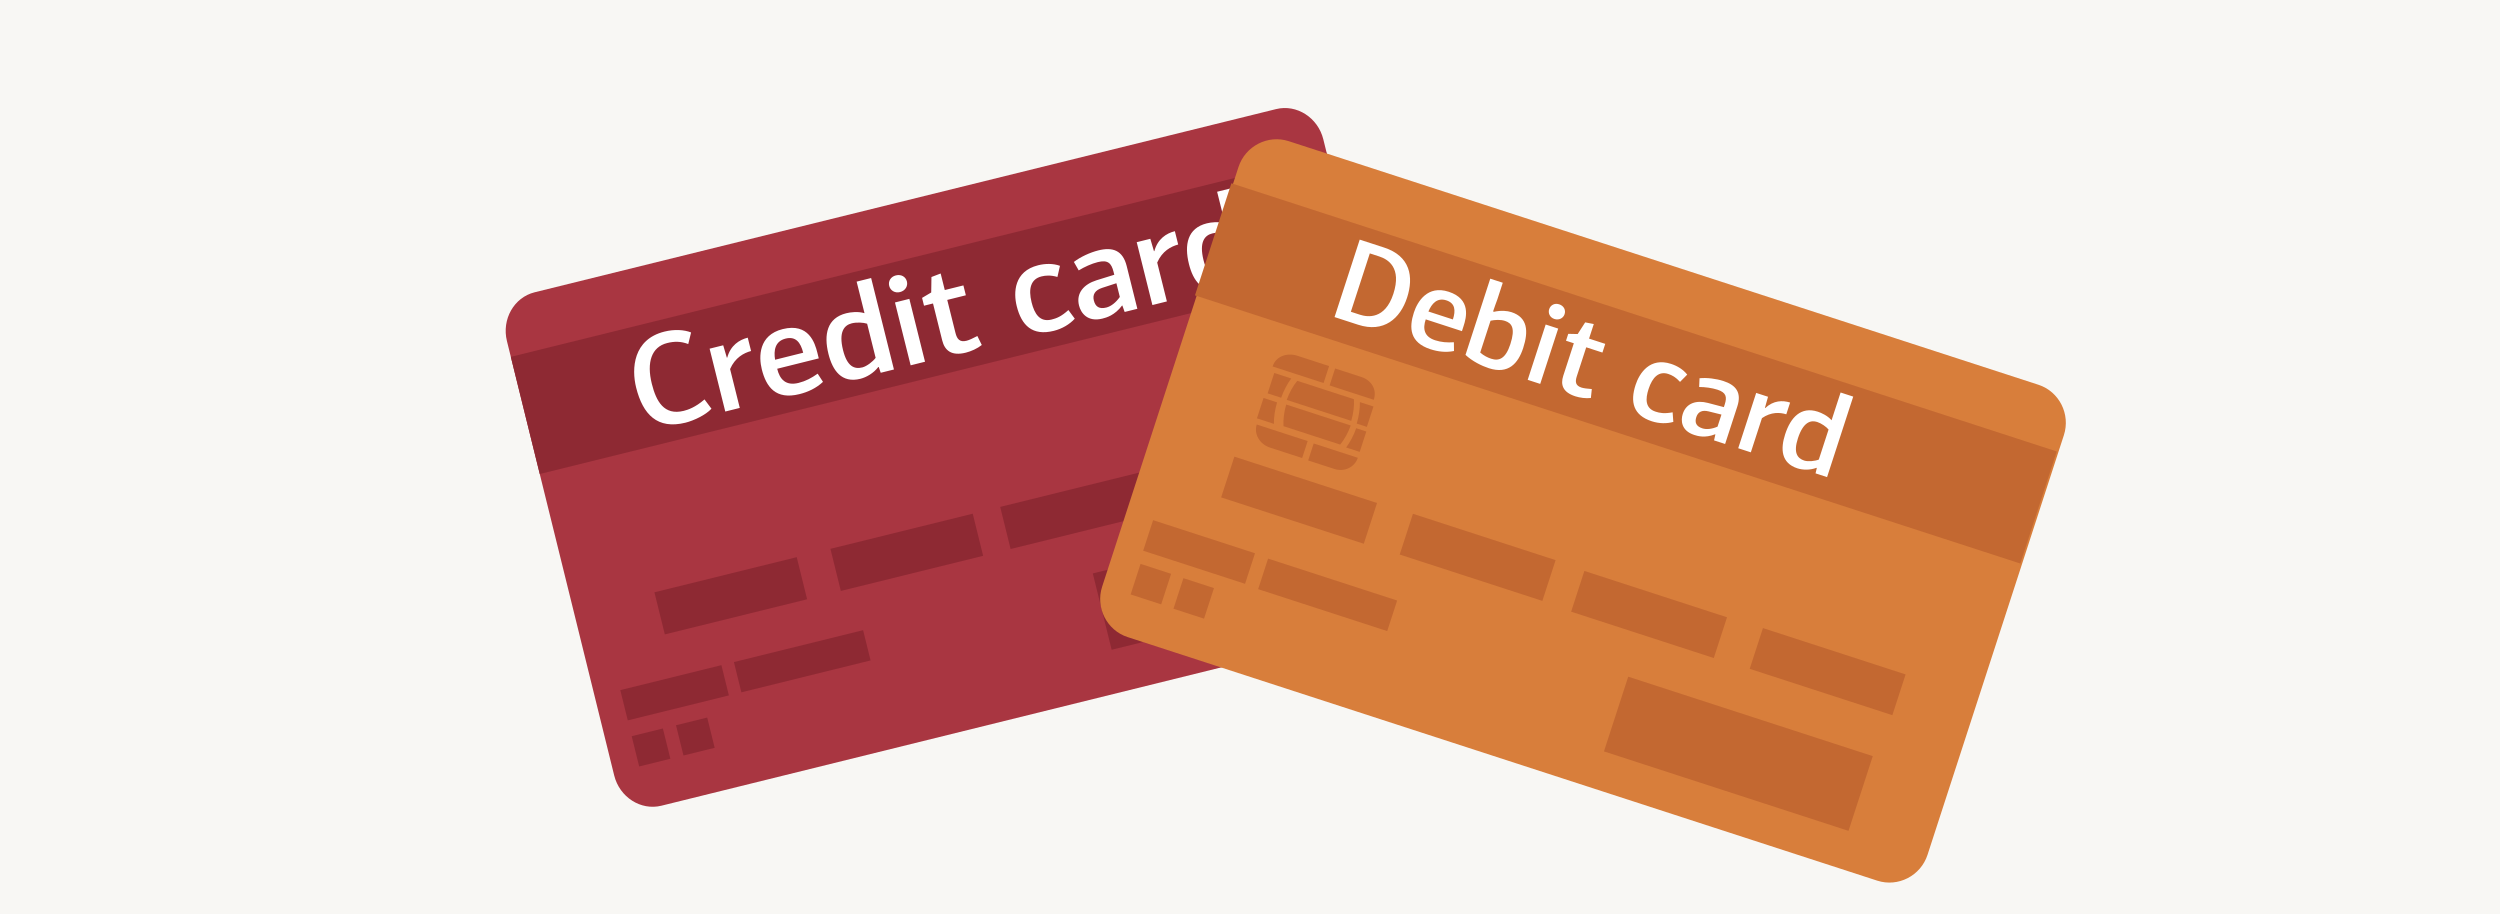 <?xml version="1.0" encoding="UTF-8"?>
<svg width="700px" height="256px" viewBox="0 0 700 256" version="1.1" xmlns="http://www.w3.org/2000/svg" xmlns:xlink="http://www.w3.org/1999/xlink">
    <rect x="0" y="0" width="700" height="256" fill="#333333" stroke="none"/>
    <!-- Generator: Sketch 57.1 (83088) - https://sketch.com -->
    <title>Group 2</title>
    <desc>Created with Sketch.</desc>
    <defs>
        <rect id="path-1" x="0" y="0" width="700" height="256"></rect>
    </defs>
    <g id="Latest" stroke="none" stroke-width="1" fill="none" fill-rule="evenodd">
        <g id="Template_CreditVsDebitGetTheMostFromYourCards_V2-Copy" transform="translate(-333, -532)">
            <g id="Group-2" transform="translate(333, 532)">
                <mask id="mask-2" fill="white">
                    <use xlink:href="#path-1"></use>
                </mask>
                <use id="Rectangle" fill="#F8F7F4" xlink:href="#path-1"></use>
                <g id="Group" mask="url(#mask-2)">
                    <g transform="translate(109, -20)">
                        <g id="Group-296" stroke-width="1" fill="none" transform="translate(162.2, 148.432) rotate(-28) translate(-162.2, -148.432) translate(31.7, 49.932)">
                            <polygon id="Fill-278" fill="#98917B" points="23.007 45.269 251.005 102.628 259.256 69.859 31.255 12.498"></polygon>
                            <polygon id="Fill-280" fill="#FBF8F3" points="221.458 130.041 36.056 83.397 41.523 61.673 226.927 108.316"></polygon>
                            <polygon id="Fill-282" fill="#98917B" points="68.693 104.921 33.081 95.961 35.212 87.493 70.826 96.453"></polygon>
                            <polygon id="Fill-284" fill="#D0C9B9" points="218.972 122.955 205.705 119.618 207.836 111.15 221.103 114.487"></polygon>
                            <polygon id="Fill-286" fill="#98917B" points="81.102 119.788 30.301 107.008 32.432 98.541 83.233 111.322"></polygon>
                            <polygon id="Fill-288" fill="#D0C9B9" points="124.149 161.155 23.069 135.725 25.201 127.259 126.28 152.687"></polygon>
                            <path d="M54.634,83.203 C58.319,84.991 62.671,84.262 66.298,82.398 C68.607,81.21 71.914,78.722 71.671,75.626 C71.495,73.388 69.32,72.237 67.446,71.844 C64.91,71.313 62.118,71.787 59.903,73.288 C59.657,73.453 59.494,73.864 59.689,74.132 C61.166,76.153 63.597,76.732 65.869,77.295 C66.939,77.558 68.309,77.712 69.223,78.395 C70.369,79.246 69.616,80.681 68.779,81.586 C66.269,84.303 54.662,86.694 55.162,80.595 C54.969,80.81 54.777,81.019 54.582,81.234 C57.569,80.93 61.096,81.895 64.706,82.881 C71.428,84.716 78.455,86.628 82.865,80.616 C82.63,80.656 82.394,80.693 82.159,80.732 C84.116,82.069 85.994,83.551 88.132,84.582 L88.132,83.52 C85.644,84.741 82.881,84.819 80.313,85.761 C79.927,85.904 79.703,86.483 80.052,86.792 C85.444,91.529 91.933,92.116 98.739,90.592 C105.543,89.065 112.258,85.811 119.295,86.157 C119.193,85.78 119.094,85.4 118.995,85.021 C114.109,88.825 106.704,87.596 101.227,86.629 C101.177,87.033 101.129,87.436 101.081,87.84 C105.867,87.542 111.082,89.137 115.387,91.094 C115.933,91.342 119.264,92.691 119.075,93.635 C118.812,94.949 113.278,94.587 112.514,94.581 C111.827,94.574 111.766,95.601 112.369,95.792 C117.81,97.526 123.9,97.933 129.574,98.287 C133.066,98.511 136.595,98.603 140.102,98.274 C142.425,98.059 145.173,97.766 147.182,96.339 C148.405,95.469 149.257,93.924 148.085,92.658 C146.867,91.347 144.575,91.077 142.905,91.116 C141.485,91.151 139.252,91.508 138.878,93.295 C138.384,95.684 141.549,97.963 143.147,98.897 C147.109,101.213 151.94,101.705 156.354,102.566 C160.658,103.404 166.173,104.328 168.603,108.578 C168.721,108.274 168.836,107.974 168.954,107.669 C166.457,108.694 163.572,108.352 161.034,107.858 C158.444,107.352 155.859,106.558 153.528,105.292 C153.482,105.668 153.434,106.042 153.389,106.416 C158.031,105.492 162.606,106.701 167.173,107.904 C172.648,109.35 178.11,110.791 183.657,108.552 C184.269,108.302 184.186,107.343 183.494,107.351 C181.877,107.362 180.361,107.721 178.8,108.191 C178.393,108.313 178.211,108.92 178.543,109.224 C181.779,112.182 185.856,113.864 189.901,115.297 C190.605,115.548 190.903,114.355 190.199,114.103 C186.36,112.744 182.448,111.143 179.374,108.335 L179.115,109.366 C180.579,108.922 181.981,108.591 183.507,108.576 C183.453,108.176 183.401,107.776 183.347,107.375 C177.873,109.588 172.415,108.158 166.929,106.725 C162.335,105.52 157.725,104.317 153.076,105.242 C152.569,105.34 152.521,106.142 152.936,106.366 C155.502,107.761 158.364,108.635 161.223,109.144 C163.82,109.601 166.723,109.888 169.265,108.846 C169.612,108.702 169.817,108.293 169.615,107.937 C166.246,102.033 157.905,101.665 152.101,100.502 C148.613,99.806 144.777,99.025 142.018,96.565 C140.783,95.466 138.772,93.302 141.348,92.549 C142.938,92.084 145.064,92.277 146.522,93.037 C148.346,93.994 146.935,95.257 145.576,95.864 C143.373,96.85 140.826,97.037 138.48,97.167 C135.436,97.335 132.387,97.246 129.356,97.05 C123.854,96.691 117.953,96.278 112.671,94.598 C112.623,95.003 112.573,95.407 112.526,95.81 C114.271,95.825 118.742,96.338 119.999,94.387 C120.943,92.923 118.962,91.647 117.988,91.055 C115.522,89.559 112.671,88.617 109.912,87.86 C107.07,87.077 104.047,86.429 101.07,86.613 C100.435,86.652 100.253,87.705 100.924,87.825 C106.707,88.843 114.426,90.081 119.584,86.067 C120.064,85.693 119.888,84.96 119.281,84.93 C106.291,84.286 92.548,96.152 80.886,85.906 L80.625,86.939 C83.294,85.958 86.129,85.835 88.721,84.567 C89.113,84.373 89.095,83.688 88.721,83.507 C86.584,82.474 84.707,80.995 82.748,79.653 C82.557,79.524 82.189,79.564 82.039,79.768 C78.695,84.325 73.193,83.531 68.538,82.446 C67.422,82.187 66.3,81.88 65.171,81.569 C61.697,80.616 58.152,79.644 54.569,80.003 C54.232,80.038 54.02,80.292 53.99,80.638 C53.388,87.979 65.48,85.663 68.881,83.07 C70.695,81.682 72.088,78.685 69.714,77.256 C68.611,76.592 67.283,76.314 65.946,76.037 C63.952,75.618 61.953,75.202 60.703,73.49 L60.49,74.334 C62.271,73.129 64.447,72.67 66.517,72.931 C68.013,73.121 70.279,73.81 70.501,75.668 C70.797,78.156 67.733,80.288 65.945,81.227 C62.664,82.95 58.598,83.762 55.225,82.126 C54.553,81.8 53.958,82.874 54.634,83.203" id="Fill-290" fill="#D0C9B9"></path>
                            <path d="M229.597,187.682 C228.067,193.759 222.102,197.544 216.341,196.095 L8.942,143.915 C3.182,142.468 -0.278,136.312 1.249,130.235 L31.835,8.731 C33.364,2.656 39.327,-1.129 45.089,0.32 L252.488,52.498 C258.248,53.947 261.712,60.103 260.182,66.178 L229.597,187.682 Z" id="Fill-292" fill="#A93641"></path>
                            <polygon id="Fill-294" fill="#8E2933" points="250.789 103.358 22.474 45.92 30.722 13.148 259.039 70.588"></polygon>
                            <path d="M66.654,45.148 C69.505,45.148 72.134,45.962 73.837,47.184 L72.282,50.145 C70.43,48.849 68.653,48.442 66.616,48.442 C62.099,48.442 59.692,52.292 59.692,58.474 C59.692,63.509 60.84,67.988 66.542,67.988 C67.69,67.988 69.912,67.84 72.948,66.285 L74.207,69.284 C72.208,70.616 68.542,71.32 66.209,71.32 C58.1,71.32 55.175,66.211 55.175,58.437 C55.175,52.959 57.619,45.148 66.654,45.148 Z M81.695,52.847 L81.843,56.438 C81.88,56.438 81.917,56.438 81.954,56.475 C83.657,53.403 86.397,52.44 88.878,52.44 L88.878,56.29 C86.767,56.327 84.101,56.994 81.954,59.77 L81.954,70.987 L77.769,70.987 L77.769,52.847 L81.695,52.847 Z M98.957,52.477 C106.474,52.477 106.77,58.474 106.77,61.214 L106.77,62.88 L94.773,62.88 C94.736,65.952 95.958,68.173 99.624,68.173 C101.66,68.173 103.475,67.729 105.437,66.952 L106.326,69.543 C104.067,70.802 101.586,71.283 99.105,71.283 C92.218,71.283 90.552,67.026 90.552,61.991 C90.552,58.4 91.959,52.477 98.957,52.477 Z M99.105,55.254 C96.032,55.254 95.032,57.66 94.81,60.288 L102.919,60.288 C102.919,57.327 102.031,55.254 99.105,55.254 Z M117.294,52.477 C118.553,52.477 120.663,52.736 122.256,53.699 L122.256,44.592 L126.44,44.592 L126.44,70.987 L122.626,70.987 L122.478,69.284 C122.441,69.284 122.404,69.247 122.367,69.247 C120.663,70.616 118.405,71.246 116.701,71.246 C111.295,71.246 109.703,67.137 109.703,62.324 C109.703,56.734 111.74,52.477 117.294,52.477 Z M122.256,66.581 L122.256,56.734 C121.33,56.142 119.516,55.587 118.108,55.587 C115.961,55.587 113.924,56.957 113.924,62.287 C113.924,66.989 115.665,68.284 117.997,68.284 C119.256,68.284 121.293,67.396 122.256,66.581 Z M135.408,70.987 L131.261,70.987 L131.261,52.847 L135.408,52.847 L135.408,70.987 Z M135.927,47.961 C135.927,49.257 134.89,50.367 133.335,50.367 C131.816,50.367 130.817,49.257 130.817,47.961 C130.817,46.591 131.853,45.555 133.335,45.555 C134.89,45.555 135.927,46.591 135.927,47.961 Z M142.895,48.405 L145.635,48.072 L145.635,52.847 L151.005,52.847 L151.005,55.698 L145.635,55.698 L145.635,65.212 C145.635,67.026 146.154,68.099 148.116,68.099 C148.857,68.099 150.005,67.877 151.375,67.544 L151.967,70.283 C150.523,70.95 148.635,71.283 147.117,71.283 C142.969,71.283 141.525,69.284 141.525,66.359 L141.525,55.698 L138.933,55.698 L138.933,53.44 L141.784,52.588 C141.896,52.292 142.784,48.738 142.895,48.405 Z M172.681,52.44 C174.718,52.44 176.865,52.922 178.569,54.069 L177.125,56.92 C175.384,55.92 174.014,55.698 172.829,55.698 C169.756,55.698 168.386,58.104 168.386,62.065 C168.386,65.36 169.237,68.099 172.681,68.099 C174.051,68.099 175.458,67.951 177.865,66.655 L179.013,69.432 C177.236,70.616 174.903,71.32 172.496,71.32 C166.275,71.32 164.09,67.618 164.09,62.102 C164.09,58.215 165.683,52.44 172.681,52.44 Z M190.055,52.477 C194.165,52.477 196.683,54.106 196.683,58.659 L196.683,70.987 L193.017,70.987 L192.832,69.099 C192.832,69.099 192.795,69.062 192.758,69.062 C190.092,71.246 187.648,71.283 186.537,71.283 C182.205,71.283 181.057,68.284 181.057,66.137 C181.057,62.546 183.834,60.695 187.5,60.473 C189.129,60.362 191.092,60.288 192.721,60.177 L192.721,59.326 C192.721,56.808 191.98,55.624 189.092,55.624 C187.278,55.624 185.093,56.031 183.353,56.586 C183.131,55.698 182.871,54.809 182.612,53.958 C184.723,53.033 187.648,52.477 190.055,52.477 Z M192.721,62.62 L188.537,62.917 C186.426,63.065 185.426,64.101 185.426,65.767 C185.426,67.618 186.315,68.543 188.352,68.543 C189.685,68.543 191.277,67.84 192.721,66.581 L192.721,62.62 Z M204.948,52.847 L205.096,56.438 C205.133,56.438 205.17,56.438 205.207,56.475 C206.91,53.403 209.65,52.44 212.131,52.44 L212.131,56.29 C210.021,56.327 207.355,56.994 205.207,59.77 L205.207,70.987 L201.023,70.987 L201.023,52.847 L204.948,52.847 Z M221.322,52.477 C222.581,52.477 224.691,52.736 226.284,53.699 L226.284,44.592 L230.468,44.592 L230.468,70.987 L226.654,70.987 L226.506,69.284 C226.469,69.284 226.432,69.247 226.395,69.247 C224.691,70.616 222.433,71.246 220.729,71.246 C215.323,71.246 213.731,67.137 213.731,62.324 C213.731,56.734 215.768,52.477 221.322,52.477 Z M226.284,66.581 L226.284,56.734 C225.358,56.142 223.544,55.587 222.136,55.587 C219.989,55.587 217.952,56.957 217.952,62.287 C217.952,66.989 219.693,68.284 222.025,68.284 C223.284,68.284 225.321,67.396 226.284,66.581 Z" id="Creditcard" fill="#FFFFFF" fill-rule="nonzero" transform="translate(142.821, 57.956) rotate(14) translate(-142.821, -57.956) "></path>
                        </g>
                        <polygon id="Fill-297" fill="#8E2933" transform="translate(79.886, 213.974) rotate(-28) translate(-79.886, -213.974) " points="92.961 221.767 64.681 214.649 66.809 206.18 95.091 213.301"></polygon>
                        <polygon id="Fill-298" fill="#8E2933" transform="translate(95.617, 186.819) rotate(-28) translate(-95.617, -186.819) " points="114.034 197.719 74.233 187.699 77.196 175.919 117 185.936"></polygon>
                        <polygon id="Fill-299" fill="#8E2933" transform="translate(144.899, 174.649) rotate(-28) translate(-144.899, -174.649) " points="163.318 185.55 123.515 175.53 126.48 163.748 166.282 173.767"></polygon>
                        <polygon id="Fill-300" fill="#8E2933" transform="translate(192.434, 162.909) rotate(-28) translate(-192.434, -162.909) " points="210.854 173.811 171.05 163.791 174.016 152.007 213.819 162.028"></polygon>
                        <polygon id="Fill-301" fill="#8E2933" transform="translate(241.719, 150.738) rotate(-28) translate(-241.719, -150.738) " points="260.138 161.64 220.334 151.62 223.3 139.836 263.105 149.857"></polygon>
                        <polygon id="Fill-302" fill="#8E2933" transform="translate(73.287, 229.292) rotate(-28) translate(-73.287, -229.292) " points="76.586 234.624 67.857 232.426 69.989 223.96 78.716 226.156"></polygon>
                        <polygon id="Fill-303" fill="#8E2933" transform="translate(85.695, 226.227) rotate(-28) translate(-85.695, -226.227) " points="88.995 231.56 80.266 229.361 82.398 220.895 91.125 223.091"></polygon>
                        <polygon id="Fill-304" fill="#8E2933" transform="translate(115.627, 205.149) rotate(-28) translate(-115.627, -205.149) " points="132.63 213.931 96.493 204.834 98.625 196.368 134.76 205.464"></polygon>
                        <polygon id="Fill-305" fill="#8E2933" transform="translate(233.526, 182.876) rotate(-28) translate(-233.526, -182.876) " points="264.707 202.079 196.972 185.029 202.345 163.672 270.079 180.722"></polygon>
                    </g>
                </g>
                <g id="Group-381" mask="url(#mask-2)">
                    <g transform="translate(443.5, 143.5) rotate(18) translate(-443.5, -143.5) translate(321, 70)">
                        <polygon id="Fill-351" fill="#98917B" fill-rule="evenodd" points="1.109 49.18 243.109 49.18 243.109 16.18 1.109 16.18"></polygon>
                        <polygon id="Fill-353" fill="#FBF8F3" fill-rule="evenodd" points="23.951 81.947 220.951 81.947 220.951 59.947 23.951 59.947"></polygon>
                        <polygon id="Fill-354" fill="#98917B" fill-rule="evenodd" points="24.24 95.401 62.24 95.401 62.24 86.401 24.24 86.401"></polygon>
                        <polygon id="Fill-355" fill="#D0C9B9" fill-rule="evenodd" points="202.411 76.107 216.411 76.107 216.411 67.107 202.411 67.107"></polygon>
                        <polygon id="Fill-356" fill="#98917B" fill-rule="evenodd" points="24.061 106.529 78.061 106.529 78.061 97.529 24.061 97.529"></polygon>
                        <polygon id="Fill-357" fill="#D0C9B9" fill-rule="evenodd" points="24.378 135.668 131.378 135.668 131.378 126.668 24.378 126.668"></polygon>
                        <path d="M41.917,77.563 C46.049,78.366 50.208,76.666 53.361,74.08 C55.371,72.433 58.046,69.342 57.024,66.515 C56.287,64.47 53.825,63.908 51.853,63.982 C49.19,64.083 46.523,65.177 44.686,67.095 C44.485,67.306 44.424,67.727 44.686,67.932 C46.667,69.467 49.241,69.438 51.65,69.428 C52.787,69.422 54.193,69.246 55.275,69.667 C56.635,70.193 56.241,71.702 55.635,72.742 C53.81,75.861 42.822,80.806 41.79,75.011 C41.652,75.254 41.512,75.497 41.372,75.738 C44.279,74.76 48.041,74.83 51.896,74.902 C59.066,75.036 66.562,75.169 69.458,68.541 C69.23,68.63 69.005,68.722 68.78,68.811 C71.071,69.601 73.319,70.54 75.712,70.999 C75.621,70.668 75.532,70.34 75.446,70.012 C73.266,71.728 70.526,72.451 68.2,73.93 C67.849,74.152 67.772,74.745 68.2,74.952 C74.774,78.097 81.399,77.125 87.811,74.112 C94.221,71.095 100.109,66.489 107.222,65.165 C107.028,64.838 106.833,64.507 106.639,64.179 C102.715,68.862 95.012,69.454 89.301,69.836 C89.353,70.225 89.404,70.613 89.46,70.999 C94.16,69.601 99.77,69.863 104.562,70.676 C105.17,70.781 108.832,71.258 108.881,72.179 C108.951,73.466 103.335,74.425 102.57,74.598 C101.883,74.752 102.079,75.722 102.728,75.759 C108.596,76.1 114.778,75.052 120.534,74.054 C124.077,73.442 127.625,72.7 131.04,71.574 C133.307,70.829 135.979,69.911 137.625,68.114 C138.632,67.017 139.092,65.376 137.602,64.475 C136.054,63.537 133.698,63.824 132.042,64.251 C130.633,64.617 128.492,65.472 128.571,67.222 C128.677,69.563 132.411,70.946 134.24,71.442 C138.777,72.668 143.726,71.997 148.348,71.763 C152.859,71.536 158.597,71.103 162.09,74.494 C162.13,74.182 162.171,73.874 162.211,73.565 C159.979,75.105 157.011,75.458 154.353,75.594 C151.639,75.73 148.861,75.596 146.211,74.964 C146.259,75.324 146.308,75.684 146.356,76.045 C150.759,74.096 155.63,74.149 160.495,74.2 C166.322,74.264 172.139,74.326 177.115,70.94 C177.662,70.567 177.339,69.692 176.652,69.862 C175.037,70.249 173.614,70.938 172.176,71.741 C171.798,71.953 171.77,72.558 172.176,72.764 C176.152,74.761 180.646,75.372 185.045,75.759 C185.811,75.829 185.809,74.646 185.045,74.577 C180.867,74.211 176.558,73.639 172.782,71.741 L172.782,72.764 C174.132,72.008 175.452,71.368 176.97,70.999 C176.815,70.639 176.663,70.278 176.508,69.918 C171.599,73.26 165.79,73.209 159.955,73.157 C155.065,73.114 150.158,73.073 145.749,75.022 C145.268,75.235 145.42,75.993 145.891,76.103 C148.803,76.8 151.883,76.944 154.862,76.747 C157.57,76.565 160.543,76.152 162.819,74.585 C163.13,74.37 163.232,73.943 162.939,73.66 C158.092,68.95 149.67,70.561 143.582,70.837 C139.925,71.007 135.896,71.179 132.526,69.534 C131.018,68.8 128.466,67.255 130.849,65.949 C132.317,65.145 134.491,64.826 136.135,65.196 C138.197,65.655 137.107,67.163 135.901,68.047 C133.952,69.483 131.452,70.25 129.146,70.922 C126.149,71.792 123.082,72.425 120.007,72.953 C114.42,73.906 108.425,74.905 102.728,74.577 C102.784,74.964 102.835,75.353 102.89,75.738 C104.64,75.345 109.228,74.772 109.994,72.665 C110.569,71.079 108.27,70.354 107.149,70.031 C104.31,69.216 101.227,69.008 98.284,68.949 C95.25,68.885 92.066,68.989 89.141,69.862 C88.515,70.046 88.597,71.067 89.301,71.021 C95.33,70.617 103.346,69.961 107.489,65.012 C107.871,64.553 107.514,63.912 106.902,64.025 C93.77,66.469 83.029,80.739 68.808,73.93 L68.808,74.952 C71.228,73.415 74.026,72.636 76.293,70.848 C76.639,70.573 76.45,69.939 76.026,69.862 C73.637,69.398 71.391,68.461 69.097,67.671 C68.873,67.594 68.518,67.717 68.42,67.943 C66.224,72.97 60.532,73.522 55.612,73.6 C54.432,73.62 53.232,73.597 52.027,73.573 C48.321,73.498 44.536,73.424 41.052,74.598 C40.722,74.71 40.574,74.995 40.63,75.326 C41.874,82.301 53.366,77.313 56.109,74.099 C57.573,72.382 58.209,69.265 55.481,68.491 C54.214,68.132 52.815,68.184 51.414,68.237 C49.317,68.317 47.214,68.399 45.534,67.095 L45.534,67.932 C47.011,66.392 49.068,65.453 51.205,65.212 C52.741,65.037 55.177,65.149 55.867,66.828 C56.787,69.075 54.264,71.776 52.715,73.073 C49.872,75.446 46.017,77.155 42.237,76.421 C41.484,76.276 41.159,77.414 41.917,77.563" id="Fill-358" fill="#D0C9B9" fill-rule="evenodd"></path>
                        <path d="M243.618,134.928 C243.618,141.105 238.603,146.158 232.471,146.158 L11.764,146.158 C5.636,146.158 0.618,141.105 0.618,134.928 L0.618,11.389 C0.618,5.214 5.636,0.158 11.764,0.158 L232.471,0.158 C238.603,0.158 243.618,5.214 243.618,11.389 L243.618,134.928 Z" id="Fill-359" fill="#D87E3B" fill-rule="evenodd"></path>
                        <polygon id="Fill-360" fill="#C36831" fill-rule="evenodd" points="0.133 49.335 243.133 49.335 243.133 16.335 0.133 16.335"></polygon>
                        <path d="M46.124,43.037 L39.183,43.037 L39.183,20.233 L46.354,20.233 C54.085,20.233 56.815,25.452 56.815,31.569 C56.815,37.751 53.69,43.037 46.124,43.037 Z M45.861,23.026 L43.065,23.026 L43.065,40.211 L45.762,40.211 C47.966,40.211 52.835,39.38 52.835,31.768 C52.835,24.023 48.394,23.026 45.861,23.026 Z M67.382,26.416 C74.06,26.416 74.323,31.801 74.323,34.261 L74.323,35.757 L63.664,35.757 C63.632,38.516 64.717,40.51 67.974,40.51 C69.783,40.51 71.395,40.112 73.139,39.414 L73.928,41.74 C71.921,42.871 69.717,43.303 67.513,43.303 C61.395,43.303 59.914,39.48 59.914,34.959 C59.914,31.735 61.164,26.416 67.382,26.416 Z M67.513,28.909 C64.783,28.909 63.895,31.07 63.697,33.43 L70.902,33.43 C70.902,30.771 70.112,28.909 67.513,28.909 Z M80.909,27.746 L81.106,27.879 C82.948,26.782 84.626,26.416 85.876,26.416 C90.646,26.416 92.093,30.006 92.093,34.959 C92.093,39.48 90.449,43.303 84.692,43.303 C82.521,43.303 79.659,42.871 77.323,41.774 L77.323,19.336 L81.007,19.336 L81.007,24.189 C80.974,25.22 80.909,26.715 80.909,27.746 Z M84.889,29.308 C83.54,29.308 82.093,29.907 81.04,30.505 L81.04,39.879 C82.257,40.411 83.507,40.577 84.494,40.577 C86.83,40.577 88.343,39.314 88.343,35.026 C88.343,30.272 86.863,29.308 84.889,29.308 Z M99.732,43.037 L96.048,43.037 L96.048,26.749 L99.732,26.749 L99.732,43.037 Z M100.192,22.361 C100.192,23.524 99.271,24.522 97.89,24.522 C96.541,24.522 95.653,23.524 95.653,22.361 C95.653,21.131 96.574,20.2 97.89,20.2 C99.271,20.2 100.192,21.131 100.192,22.361 Z M106.384,22.76 L108.818,22.461 L108.818,26.749 L113.588,26.749 L113.588,29.308 L108.818,29.308 L108.818,37.851 C108.818,39.48 109.278,40.444 111.022,40.444 C111.68,40.444 112.7,40.245 113.917,39.945 L114.443,42.405 C113.16,43.004 111.482,43.303 110.134,43.303 C106.449,43.303 105.166,41.508 105.166,38.882 L105.166,29.308 L102.864,29.308 L102.864,27.281 L105.397,26.516 C105.495,26.25 106.285,23.059 106.384,22.76 Z M132.845,26.383 C134.655,26.383 136.563,26.815 138.076,27.846 L136.793,30.405 C135.247,29.508 134.03,29.308 132.977,29.308 C130.246,29.308 129.029,31.469 129.029,35.026 C129.029,37.984 129.786,40.444 132.845,40.444 C134.062,40.444 135.312,40.311 137.451,39.148 L138.47,41.641 C136.891,42.704 134.819,43.336 132.681,43.336 C127.154,43.336 125.213,40.012 125.213,35.059 C125.213,31.569 126.628,26.383 132.845,26.383 Z M148.28,26.416 C151.932,26.416 154.169,27.879 154.169,31.968 L154.169,43.037 L150.912,43.037 L150.747,41.342 C150.747,41.342 150.714,41.308 150.682,41.308 C148.313,43.269 146.142,43.303 145.155,43.303 C141.306,43.303 140.286,40.61 140.286,38.682 C140.286,35.458 142.754,33.796 146.01,33.596 C147.458,33.497 149.201,33.43 150.649,33.33 L150.649,32.566 C150.649,30.306 149.991,29.242 147.425,29.242 C145.813,29.242 143.872,29.607 142.326,30.106 C142.129,29.308 141.898,28.51 141.668,27.746 C143.543,26.915 146.142,26.416 148.28,26.416 Z M150.649,35.524 L146.931,35.79 C145.056,35.923 144.168,36.854 144.168,38.35 C144.168,40.012 144.958,40.843 146.767,40.843 C147.951,40.843 149.366,40.211 150.649,39.081 L150.649,35.524 Z M161.511,26.749 L161.643,29.973 C161.675,29.973 161.708,29.973 161.741,30.006 C163.255,27.247 165.689,26.383 167.893,26.383 L167.893,29.84 C166.018,29.873 163.649,30.472 161.741,32.965 L161.741,43.037 L158.024,43.037 L158.024,26.749 L161.511,26.749 Z M176.058,26.416 C177.176,26.416 179.051,26.649 180.466,27.513 L180.466,19.336 L184.183,19.336 L184.183,43.037 L180.795,43.037 L180.663,41.508 C180.63,41.508 180.597,41.474 180.565,41.474 C179.051,42.704 177.045,43.269 175.531,43.269 C170.729,43.269 169.314,39.58 169.314,35.258 C169.314,30.239 171.123,26.416 176.058,26.416 Z M180.466,39.081 L180.466,30.239 C179.643,29.707 178.032,29.209 176.781,29.209 C174.873,29.209 173.064,30.438 173.064,35.225 C173.064,39.447 174.61,40.61 176.683,40.61 C177.801,40.61 179.611,39.812 180.466,39.081 Z" id="Debitcard" fill="#FFFFFF" fill-rule="nonzero"></path>
                        <polygon id="Fill-361" fill="#C36831" fill-rule="evenodd" points="8.433 121.815 38.433 121.815 38.433 112.815 8.433 112.815"></polygon>
                        <polygon id="Fill-362" fill="#C36831" fill-rule="evenodd" points="24.582 100.872 66.582 100.872 66.582 88.872 24.582 88.872"></polygon>
                        <polygon id="Fill-363" fill="#C36831" fill-rule="evenodd" points="77.079 100.638 119.079 100.638 119.079 88.638 77.079 88.638"></polygon>
                        <polygon id="Fill-364" fill="#C36831" fill-rule="evenodd" points="127.674 101.022 169.674 101.022 169.674 89.022 127.674 89.022"></polygon>
                        <polygon id="Fill-365" fill="#C36831" fill-rule="evenodd" points="180.171 100.788 222.171 100.788 222.171 88.788 180.171 88.788"></polygon>
                        <polygon id="Fill-366" fill="#C36831" fill-rule="evenodd" points="8.875 134.546 17.875 134.546 17.875 125.546 8.875 125.546"></polygon>
                        <polygon id="Fill-367" fill="#C36831" fill-rule="evenodd" points="21.523 134.642 30.523 134.642 30.523 125.642 21.523 125.642"></polygon>
                        <polygon id="Fill-368" fill="#C36831" fill-rule="evenodd" points="42.379 122.103 80.379 122.103 80.379 113.103 42.379 113.103"></polygon>
                        <polygon id="Fill-369" fill="#C36831" fill-rule="evenodd" points="148.502 135.388 220.502 135.388 220.502 113.388 148.502 113.388"></polygon>
                        <path d="M243.304,11.697 C243.302,10.661 243.148,9.656 242.86,8.697 C243.148,9.578 243.302,10.578 243.304,11.697" id="Fill-370" fill="#DCD6C4" fill-rule="evenodd"></path>
                        <path d="M27.752,78.379 C27.801,81.236 30.268,83.379 33.311,83.379 L42.752,83.379 L42.752,78.379 L27.752,78.379 Z" id="Fill-371" fill="#C36831" fill-rule="evenodd"></path>
                        <path d="M44.563,83.499 L52.291,83.499 C55.177,83.499 57.518,81.357 57.563,78.499 L44.563,78.499 L44.563,83.499 Z" id="Fill-372" fill="#C36831" fill-rule="evenodd"></path>
                        <path d="M31.256,70.722 L27.272,70.722 L27.272,76.722 L32.272,76.722 C31.662,74.956 31.315,72.842 31.256,70.722" id="Fill-373" fill="#C36831" fill-rule="evenodd"></path>
                        <path d="M56.78,61.673 L56.78,61.546 C56.78,58.653 54.462,56.673 51.536,56.673 L43.78,56.673 L43.78,61.673 L56.78,61.673 Z" id="Fill-374" fill="#C36831" fill-rule="evenodd"></path>
                        <path d="M32.962,63.138 L27.962,63.138 L27.962,69.138 L31.947,69.138 C32.006,67.02 32.35,64.904 32.962,63.138" id="Fill-375" fill="#C36831" fill-rule="evenodd"></path>
                        <path d="M41.969,56.553 L32.635,56.553 C29.599,56.553 26.969,58.531 26.969,61.428 L26.969,61.553 L41.969,61.553 L41.969,56.553 Z" id="Fill-376" fill="#C36831" fill-rule="evenodd"></path>
                        <path d="M35.028,76.509 L51.718,76.509 C52.41,74.744 52.806,72.624 52.872,70.509 L33.872,70.509 C33.941,72.624 34.334,74.744 35.028,76.509" id="Fill-377" fill="#C36831" fill-rule="evenodd"></path>
                        <path d="M34.764,63.234 C34.07,65 33.679,67.116 33.611,69.234 L52.611,69.234 C52.545,67.116 52.149,65 51.455,63.234 L34.764,63.234 Z" id="Fill-378" fill="#C36831" fill-rule="evenodd"></path>
                        <path d="M53.545,76.76 L57.545,76.76 L57.545,70.76 L54.567,70.76 C54.508,72.875 54.16,74.995 53.545,76.76" id="Fill-379" fill="#C36831" fill-rule="evenodd"></path>
                        <path d="M53.284,63.484 C53.9,65.251 54.245,67.367 54.304,69.484 L57.284,69.484 L57.284,63.484 L53.284,63.484 Z" id="Fill-380" fill="#C36831" fill-rule="evenodd"></path>
                    </g>
                </g>
            </g>
        </g>
    </g>
</svg>